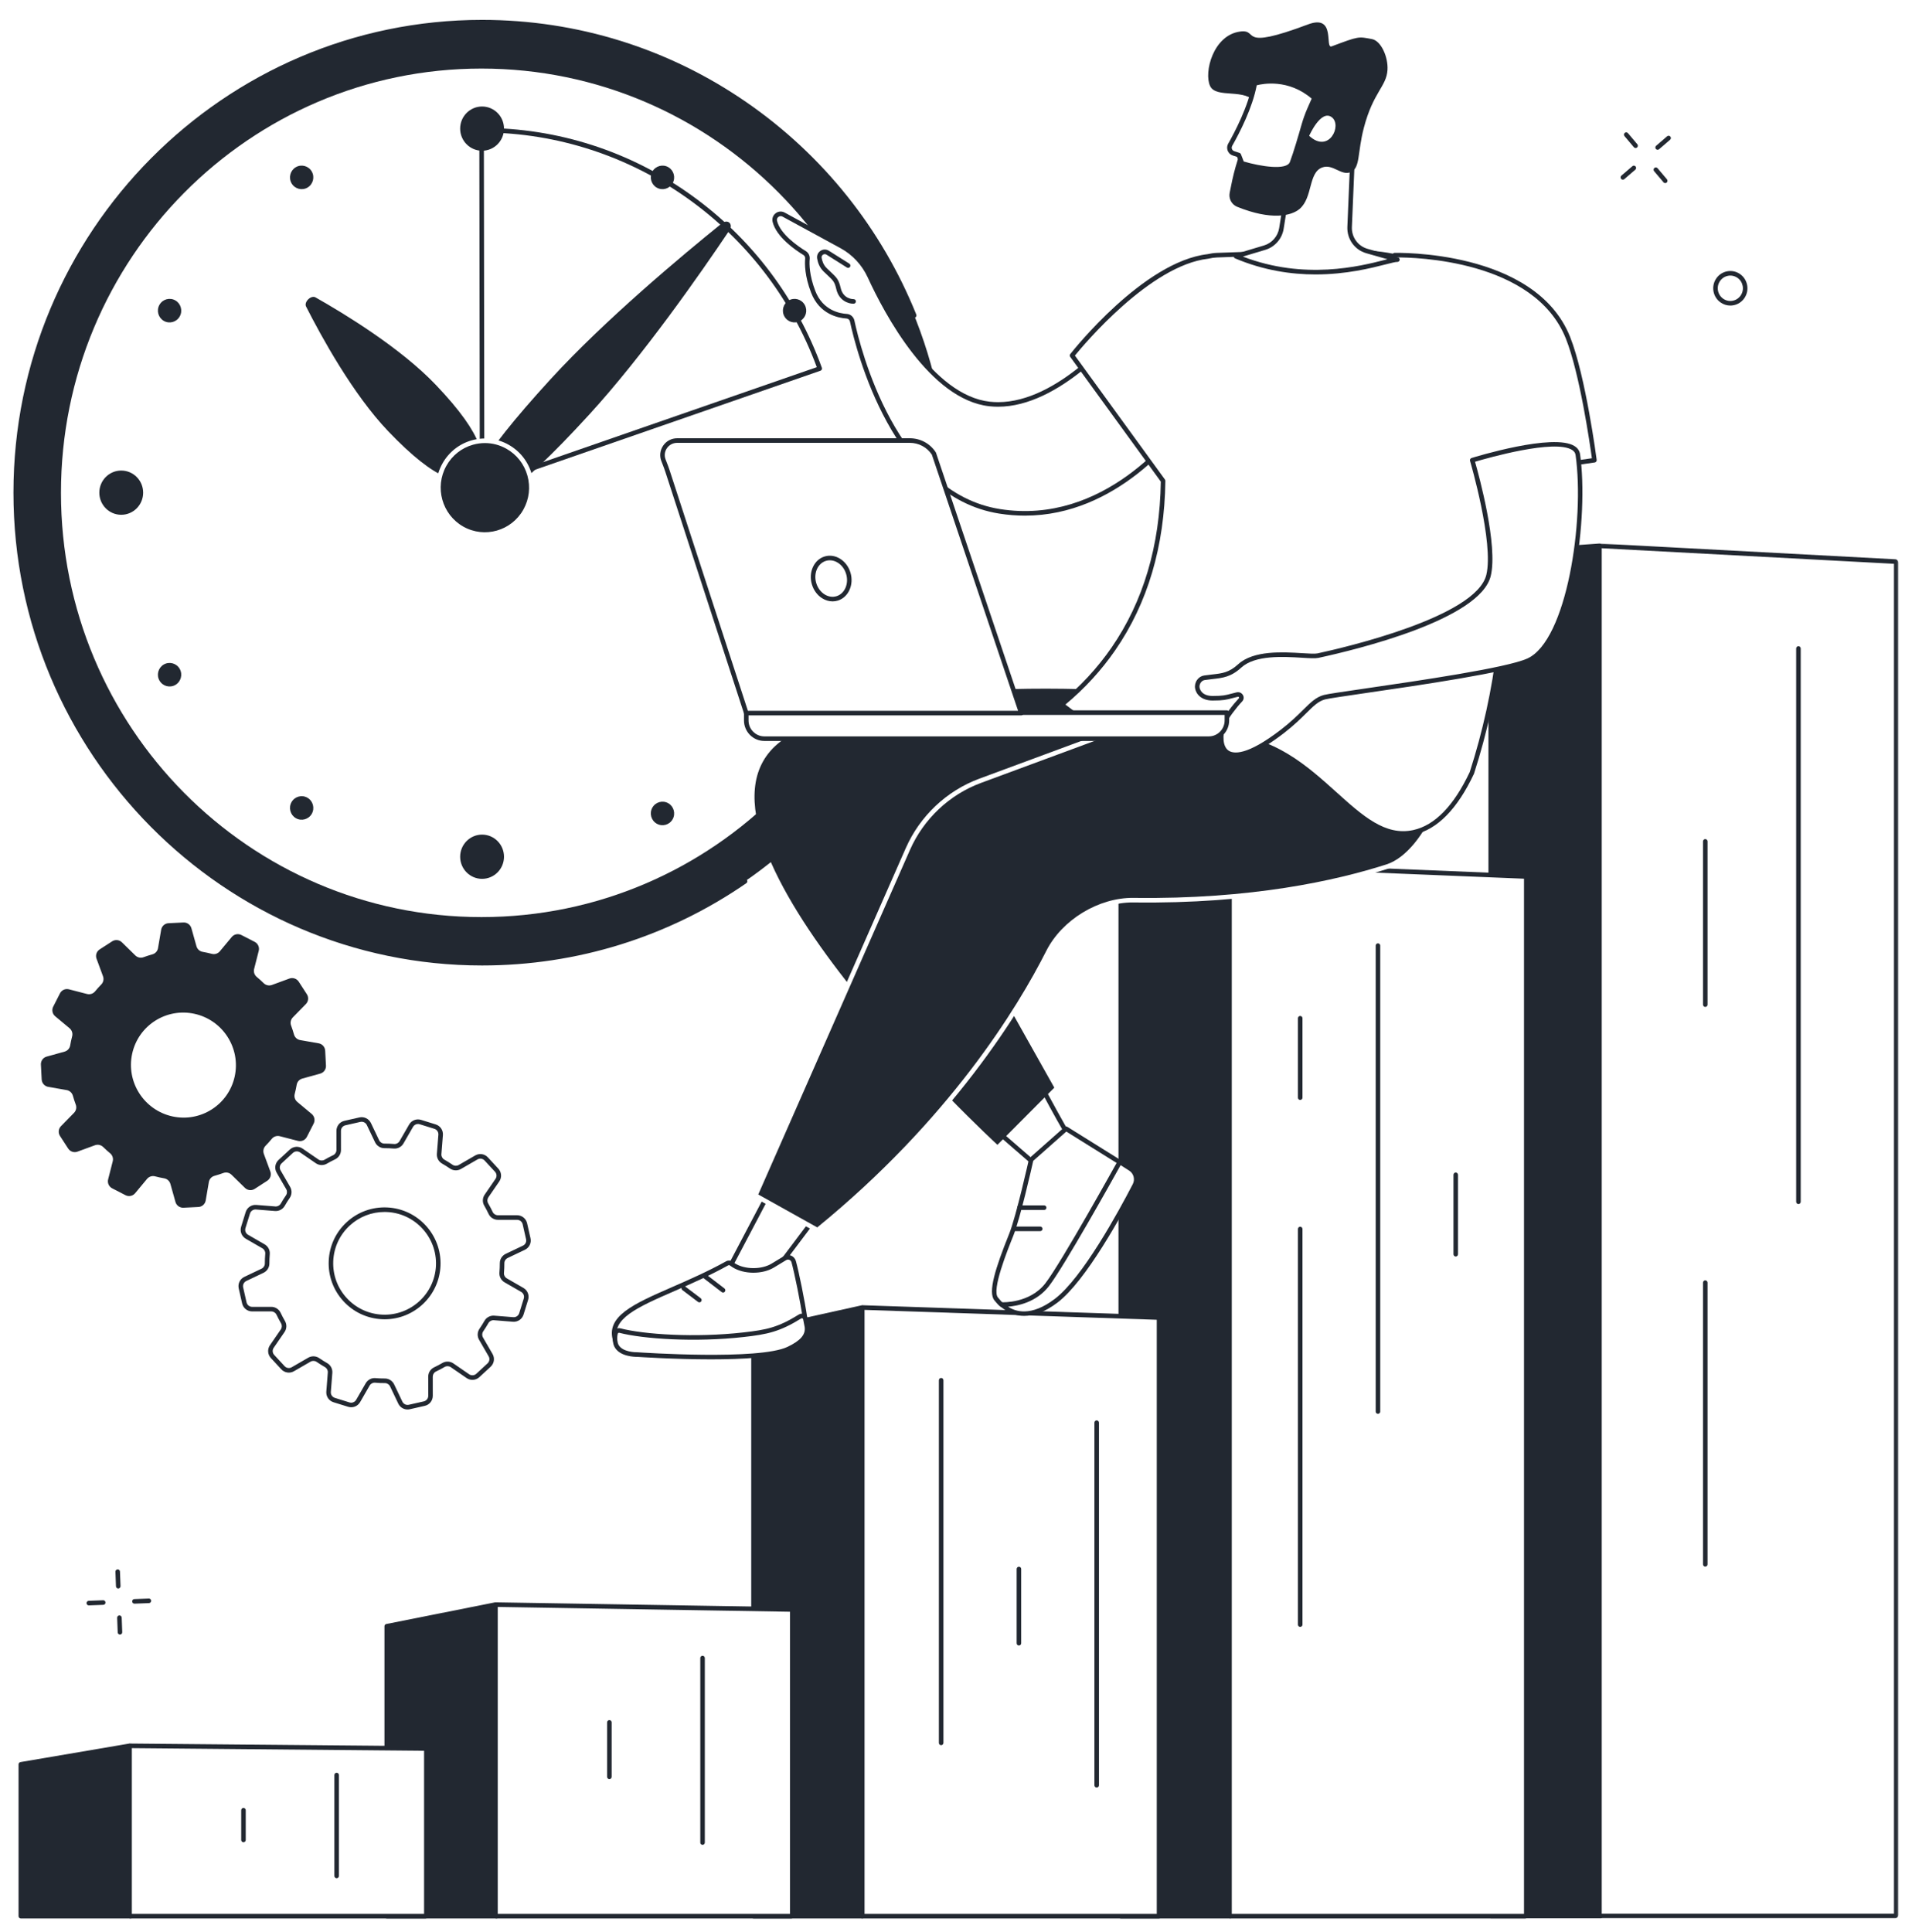 <svg width="570" height="576" viewBox="0 0 570 576" fill="none" xmlns="http://www.w3.org/2000/svg">
<g filter="url(#filter0_d_18_313)">
<path d="M282.741 142.866C282.741 220.327 220.498 283.123 143.716 283.123C66.933 283.123 4.687 220.327 4.687 142.866C4.687 65.401 66.933 2.608 143.716 2.608C220.498 2.608 282.741 65.401 282.741 142.866Z" fill="#222831"/>
<path d="M143.716 283.808C66.68 283.808 4.011 220.579 4.011 142.868C4.011 65.152 66.68 1.926 143.716 1.926C172.045 1.926 199.323 10.434 222.6 26.526C245.333 42.249 262.818 64.119 273.165 89.777C273.307 90.125 273.144 90.525 272.796 90.665C272.449 90.807 272.055 90.64 271.914 90.289C250.595 37.442 200.276 3.295 143.716 3.295C67.427 3.295 5.366 65.905 5.366 142.868C5.366 219.826 67.427 282.441 143.716 282.441C171.727 282.441 198.704 274.043 221.734 258.15C222.04 257.937 222.464 258.013 222.676 258.325C222.887 258.638 222.809 259.062 222.499 259.276C199.244 275.325 172.001 283.808 143.716 283.808Z" fill="#222831"/>
<path d="M268.897 142.912C268.897 212.759 212.771 269.384 143.536 269.384C74.299 269.384 18.175 212.759 18.175 142.912C18.175 73.065 74.299 16.441 143.536 16.441C212.771 16.441 268.897 73.065 268.897 142.912Z" fill="white"/>
<path d="M243.291 211.288C243.161 211.288 243.028 211.247 242.911 211.167C242.602 210.959 242.523 210.532 242.732 210.22C246.335 204.837 249.525 199.129 252.213 193.245C252.371 192.902 252.775 192.755 253.112 192.913C253.451 193.07 253.598 193.475 253.443 193.82C250.725 199.767 247.5 205.544 243.853 210.984C243.723 211.181 243.511 211.288 243.291 211.288Z" fill="#222831"/>
<path d="M244.375 105.867C229.398 64.415 189.983 34.815 143.716 34.815C143.667 34.815 143.618 34.815 143.569 34.815L143.716 140.795L244.375 105.867Z" fill="white"/>
<path d="M144.248 35.497L144.392 139.836L243.5 105.451C228.128 63.747 188.376 35.722 144.248 35.497ZM143.716 141.474C143.577 141.474 143.439 141.433 143.325 141.345C143.145 141.219 143.039 141.014 143.039 140.789L142.893 34.815C142.893 34.634 142.963 34.462 143.091 34.333C143.219 34.204 143.39 34.133 143.569 34.133L143.716 34.13C166.27 34.13 187.866 41.083 206.173 54.236C224.085 67.11 237.514 84.879 245.01 105.634C245.072 105.804 245.062 105.993 244.986 106.16C244.907 106.325 244.768 106.453 244.592 106.514L143.935 141.436C143.862 141.463 143.792 141.474 143.716 141.474Z" fill="#222831"/>
<path d="M150.251 34.339C150.251 37.982 147.324 40.932 143.716 40.932C140.107 40.932 137.18 37.982 137.18 34.339C137.18 30.698 140.107 27.748 143.716 27.748C147.324 27.748 150.251 30.698 150.251 34.339Z" fill="#222831"/>
<path d="M150.251 251.393C150.251 255.033 147.324 257.983 143.716 257.983C140.107 257.983 137.18 255.033 137.18 251.393C137.18 247.749 140.107 244.799 143.716 244.799C147.324 244.799 150.251 247.749 150.251 251.393Z" fill="#222831"/>
<path d="M36.141 136.272C39.752 136.272 42.676 139.225 42.676 142.866C42.676 146.506 39.752 149.456 36.141 149.456C32.533 149.456 29.609 146.506 29.609 142.866C29.609 139.225 32.533 136.272 36.141 136.272Z" fill="#222831"/>
<path d="M251.29 136.272C254.896 136.272 257.825 139.225 257.825 142.866C257.825 146.506 254.896 149.456 251.29 149.456C247.679 149.456 244.757 146.506 244.757 142.866C244.757 139.225 247.679 136.272 251.29 136.272Z" fill="#222831"/>
<path d="M251.287 136.957C248.056 136.957 245.431 139.611 245.431 142.868C245.431 146.128 248.056 148.777 251.287 148.777C254.515 148.777 257.146 146.128 257.146 142.868C257.146 139.611 254.515 136.957 251.287 136.957ZM251.287 150.141C247.31 150.141 244.073 146.881 244.073 142.868C244.073 138.858 247.31 135.593 251.287 135.593C255.262 135.593 258.496 138.858 258.496 142.868C258.496 146.881 255.262 150.141 251.287 150.141Z" fill="#222831"/>
<path d="M92.941 47.125C93.899 48.801 93.332 50.949 91.667 51.919C90.003 52.888 87.877 52.31 86.916 50.634C85.957 48.955 86.528 46.81 88.189 45.84C89.854 44.871 91.98 45.449 92.941 47.125Z" fill="#222831"/>
<path d="M48.815 194.091C50.48 193.122 52.605 193.697 53.567 195.373C54.525 197.055 53.955 199.2 52.293 200.167C50.629 201.137 48.503 200.561 47.542 198.885C46.581 197.206 47.151 195.058 48.815 194.091Z" fill="#222831"/>
<path d="M235.138 85.564C236.8 84.597 238.928 85.173 239.887 86.852C240.85 88.528 240.28 90.676 238.616 91.643C236.954 92.612 234.826 92.037 233.865 90.358C232.903 88.679 233.474 86.534 235.138 85.564Z" fill="#222831"/>
<path d="M52.293 85.564C53.955 86.534 54.525 88.679 53.567 90.358C52.605 92.037 50.48 92.612 48.815 91.643C47.151 90.676 46.581 88.528 47.542 86.852C48.503 85.173 50.629 84.597 52.293 85.564Z" fill="#222831"/>
<path d="M238.616 194.091C240.28 195.058 240.85 197.206 239.887 198.885C238.928 200.561 236.8 201.137 235.138 200.167C233.474 199.2 232.903 197.055 233.865 195.373C234.826 193.697 236.952 193.122 238.616 194.091Z" fill="white"/>
<path d="M86.916 235.097C87.877 233.421 90.003 232.845 91.667 233.815C93.332 234.782 93.899 236.93 92.941 238.609C91.98 240.282 89.851 240.858 88.189 239.891C86.528 238.924 85.955 236.776 86.916 235.097Z" fill="#222831"/>
<path d="M194.49 47.125C195.451 45.449 197.577 44.871 199.242 45.84C200.903 46.81 201.474 48.955 200.512 50.634C199.554 52.31 197.425 52.888 195.764 51.919C194.102 50.949 193.532 48.801 194.49 47.125Z" fill="#222831"/>
<path d="M194.49 236.738C195.449 235.059 197.577 234.484 199.239 235.453C200.903 236.42 201.474 238.568 200.512 240.244C199.551 241.923 197.425 242.498 195.764 241.526C194.099 240.559 193.529 238.412 194.49 236.738Z" fill="#222831"/>
<path d="M175.623 119.621C153.053 144.268 144.218 148.736 141.06 145.797C137.908 142.852 141.628 133.615 164.198 108.973C180.334 91.361 203.344 72.142 215.158 62.613C216.958 61.161 218.709 62.793 217.414 64.722C208.932 77.352 191.756 102.008 175.623 119.621Z" fill="#222831"/>
<path d="M129.896 110.699C144.563 126.074 145.459 133.44 141.535 137.25C137.609 141.063 130.349 139.874 115.682 124.499C105.197 113.512 95.773 96.299 91.246 87.378C90.557 86.013 92.734 83.902 94.057 84.652C102.72 89.55 119.41 99.712 129.896 110.699Z" fill="#222831"/>
<path d="M151.329 129.186C158 132.961 160.375 141.482 156.631 148.212C152.89 154.943 144.446 157.337 137.772 153.562C131.101 149.788 128.726 141.269 132.47 134.536C136.214 127.805 144.655 125.409 151.329 129.186Z" fill="#222831"/>
<path d="M144.568 128.079C143.371 128.079 142.165 128.244 140.981 128.581C137.593 129.542 134.78 131.777 133.059 134.875C129.505 141.263 131.766 149.385 138.103 152.97C144.44 156.556 152.485 154.272 156.039 147.878C157.761 144.783 158.184 141.197 157.231 137.779C156.278 134.36 154.065 131.523 150.995 129.786C148.999 128.655 146.797 128.079 144.568 128.079ZM144.527 156.041C142.07 156.041 139.643 155.406 137.441 154.159C130.452 150.207 127.957 141.255 131.878 134.204C133.776 130.788 136.879 128.329 140.615 127.266C144.351 126.206 148.271 126.68 151.657 128.592C155.043 130.509 157.484 133.64 158.537 137.406C159.585 141.178 159.118 145.134 157.22 148.547C155.323 151.962 152.219 154.428 148.483 155.485C147.177 155.858 145.847 156.041 144.527 156.041Z" fill="white"/>
<path d="M477.155 567.17H444.406V161.018L476.829 158.709L477.155 567.17Z" fill="#222831"/>
<path d="M445.087 566.485H476.482L476.153 159.438L445.087 161.651V566.485ZM477.158 567.852H444.406C444.034 567.852 443.73 567.545 443.73 567.167V161.018C443.73 160.657 444.004 160.361 444.357 160.333L476.783 158.027C476.971 158.016 477.155 158.076 477.291 158.208C477.429 158.337 477.508 158.517 477.508 158.706L477.837 567.167C477.837 567.348 477.761 567.523 477.638 567.652C477.511 567.781 477.337 567.852 477.158 567.852Z" fill="#222831"/>
<path d="M564.972 567.17H477.158C476.973 567.17 476.827 566.962 476.827 566.707V159.186C476.827 158.926 476.981 158.717 477.169 158.726L564.985 163.404C565.159 163.41 565.303 163.615 565.303 163.862V566.707C565.303 566.962 565.156 567.17 564.972 567.17Z" fill="white"/>
<mask id="mask0_18_313" style="mask-type:luminance" maskUnits="userSpaceOnUse" x="475" y="157" width="91" height="411">
<path d="M475.947 157.778H565.957V568H475.947V157.778Z" fill="white"/>
</mask>
<g mask="url(#mask0_18_313)">
<path d="M477.505 566.485H564.624V164.067L477.505 159.43V566.485ZM564.972 567.852H477.155C476.593 567.852 476.153 567.348 476.153 566.707V159.188C476.153 158.846 476.281 158.526 476.506 158.312C476.699 158.126 476.943 158.024 477.204 158.043L565.021 162.722C565.566 162.752 565.976 163.24 565.976 163.864V566.707C565.976 567.348 565.537 567.852 564.972 567.852Z" fill="#222831"/>
</g>
<path d="M536.146 354.929C535.774 354.929 535.47 354.625 535.47 354.247V189.314C535.47 188.936 535.774 188.629 536.146 188.629C536.521 188.629 536.825 188.936 536.825 189.314V354.247C536.825 354.625 536.521 354.929 536.146 354.929Z" fill="#222831"/>
<path d="M508.368 296.159C507.996 296.159 507.694 295.852 507.694 295.477V246.818C507.694 246.44 507.996 246.133 508.368 246.133C508.745 246.133 509.047 246.44 509.047 246.818V295.477C509.047 295.852 508.745 296.159 508.368 296.159Z" fill="#222831"/>
<path d="M508.368 463.004C507.996 463.004 507.694 462.697 507.694 462.322V378.354C507.694 377.979 507.996 377.675 508.368 377.675C508.745 377.675 509.047 377.979 509.047 378.354V462.322C509.047 462.697 508.745 463.004 508.368 463.004Z" fill="#222831"/>
<path d="M366.716 567.214H334.116V263.998L366.54 253.666L366.716 567.214Z" fill="#222831"/>
<path d="M334.795 566.532H366.04L365.861 254.6L334.795 264.5V566.532ZM366.716 567.899H334.116C333.744 567.899 333.44 567.592 333.44 567.214V263.998C333.44 263.703 333.633 263.44 333.915 263.349L366.336 253.017C366.543 252.948 366.765 252.99 366.939 253.116C367.113 253.244 367.216 253.45 367.216 253.666L367.395 567.214C367.395 567.397 367.325 567.573 367.197 567.699C367.069 567.827 366.898 567.899 366.716 567.899Z" fill="#222831"/>
<path d="M454.685 567.214H366.868C366.689 567.214 366.54 567.058 366.54 566.863V254.033C366.54 253.83 366.697 253.669 366.882 253.68L454.699 257.271C454.872 257.279 455.014 257.435 455.014 257.624V566.863C455.014 567.058 454.87 567.214 454.685 567.214Z" fill="white"/>
<path d="M367.216 566.532H454.332V257.942L367.216 254.378V566.532ZM454.682 567.899H366.866C366.312 567.899 365.858 567.433 365.858 566.863V254.033C365.858 253.751 365.978 253.477 366.179 253.28C366.377 253.088 366.64 252.99 366.906 252.998L454.723 256.589C455.266 256.614 455.69 257.065 455.69 257.627V566.863C455.69 567.433 455.236 567.899 454.682 567.899Z" fill="#222831"/>
<path d="M410.796 417.465C410.421 417.465 410.12 417.158 410.12 416.783V277.892C410.12 277.516 410.421 277.21 410.796 277.21C411.17 277.21 411.472 277.516 411.472 277.892V416.783C411.472 417.158 411.17 417.465 410.796 417.465Z" fill="#222831"/>
<path d="M387.612 323.896C387.237 323.896 386.936 323.59 386.936 323.212V299.537C386.936 299.161 387.237 298.855 387.612 298.855C387.986 298.855 388.29 299.161 388.29 299.537V323.212C388.29 323.59 387.986 323.896 387.612 323.896Z" fill="#222831"/>
<path d="M387.612 480.976C387.237 480.976 386.936 480.669 386.936 480.291V362.371C386.936 361.993 387.237 361.686 387.612 361.686C387.986 361.686 388.29 361.993 388.29 362.371V480.291C388.29 480.669 387.986 480.976 387.612 480.976Z" fill="#222831"/>
<path d="M433.98 370.57C433.605 370.57 433.304 370.263 433.304 369.885V346.21C433.304 345.835 433.605 345.528 433.98 345.528C434.352 345.528 434.656 345.835 434.656 346.21V369.885C434.656 370.263 434.352 370.57 433.98 370.57Z" fill="#222831"/>
<path d="M257.054 567.214H224.633V392.943L257.054 385.772V567.214Z" fill="#222831"/>
<path d="M225.309 566.532H256.375V386.621L225.309 393.491V566.532ZM257.054 567.899H224.633C224.259 567.899 223.954 567.592 223.954 567.214V392.943C223.954 392.623 224.174 392.346 224.487 392.278L256.91 385.107C257.114 385.063 257.317 385.112 257.48 385.241C257.641 385.367 257.733 385.567 257.733 385.772V567.214C257.733 567.592 257.429 567.899 257.054 567.899Z" fill="#222831"/>
<path d="M345.528 567.214H257.054V386.153C257.054 385.945 257.225 385.775 257.431 385.786L345.528 388.761V567.214Z" fill="white"/>
<path d="M257.733 566.532H344.849V389.424L257.733 386.479V566.532ZM345.528 567.899H257.054C256.679 567.899 256.375 567.592 256.375 567.214V386.153C256.375 385.868 256.495 385.594 256.696 385.394C256.899 385.2 257.173 385.098 257.456 385.101L345.549 388.079C345.913 388.092 346.207 388.394 346.207 388.761V567.214C346.207 567.592 345.902 567.899 345.528 567.899Z" fill="#222831"/>
<path d="M280.572 516.235C280.2 516.235 279.896 515.928 279.896 515.55V407.453C279.896 407.075 280.2 406.771 280.572 406.771C280.947 406.771 281.251 407.075 281.251 407.453V515.55C281.251 515.928 280.947 516.235 280.572 516.235Z" fill="#222831"/>
<path d="M326.94 528.876C326.566 528.876 326.267 528.572 326.267 528.194V420.097C326.267 419.719 326.566 419.412 326.94 419.412C327.315 419.412 327.619 419.719 327.619 420.097V528.194C327.619 528.572 327.315 528.876 326.94 528.876Z" fill="#222831"/>
<path d="M303.759 486.523C303.382 486.523 303.08 486.219 303.08 485.843V463.716C303.08 463.341 303.382 463.034 303.759 463.034C304.134 463.034 304.432 463.341 304.432 463.716V485.843C304.432 486.219 304.134 486.523 303.759 486.523Z" fill="#222831"/>
<path d="M148.019 567.214H115.289V480.781L147.712 474.333L148.019 567.214Z" fill="#222831"/>
<path d="M115.965 566.532H147.34L147.036 475.163L115.965 481.346V566.532ZM148.019 567.899H115.289C114.914 567.899 114.613 567.592 114.613 567.214V480.781C114.613 480.458 114.841 480.176 115.156 480.116L147.579 473.662C147.777 473.626 147.984 473.676 148.138 473.805C148.296 473.936 148.388 474.128 148.388 474.33L148.698 567.214C148.698 567.395 148.627 567.567 148.5 567.699C148.372 567.827 148.198 567.899 148.019 567.899Z" fill="#222831"/>
<path d="M235.874 567.214H148.019C147.851 567.214 147.712 567.077 147.712 566.907V474.648C147.712 474.476 147.853 474.336 148.024 474.339L235.879 475.785C236.047 475.788 236.183 475.927 236.183 476.097V566.907C236.183 567.077 236.045 567.214 235.874 567.214Z" fill="white"/>
<path d="M148.388 566.532H235.507V476.461L148.388 475.026V566.532ZM235.876 567.899H148.019C147.476 567.899 147.033 567.452 147.033 566.904V474.648C147.033 474.38 147.139 474.13 147.327 473.941C147.519 473.752 147.78 473.654 148.035 473.657L235.893 475.1C236.425 475.111 236.859 475.555 236.859 476.097V566.904C236.859 567.452 236.419 567.899 235.876 567.899Z" fill="#222831"/>
<path d="M209.445 545.947C209.07 545.947 208.769 545.64 208.769 545.262V490.264C208.769 489.889 209.07 489.585 209.445 489.585C209.82 489.585 210.121 489.889 210.121 490.264V545.262C210.121 545.64 209.82 545.947 209.445 545.947Z" fill="#222831"/>
<path d="M181.664 526.351C181.292 526.351 180.988 526.046 180.988 525.668V509.439C180.988 509.066 181.292 508.759 181.664 508.759C182.039 508.759 182.34 509.066 182.34 509.439V525.668C182.34 526.046 182.039 526.351 181.664 526.351Z" fill="#222831"/>
<path d="M38.938 567.214H6.207V521.949L38.628 516.432L38.938 567.214Z" fill="#222831"/>
<path d="M6.883 566.532H38.256L37.958 517.24L6.883 522.529V566.532ZM38.938 567.899H6.207C5.833 567.899 5.529 567.592 5.529 567.214V521.949C5.529 521.62 5.768 521.335 6.093 521.28L38.517 515.758C38.712 515.725 38.911 515.78 39.063 515.909C39.215 516.037 39.304 516.229 39.304 516.426L39.614 567.214C39.617 567.395 39.546 567.567 39.418 567.699C39.291 567.827 39.117 567.899 38.938 567.899Z" fill="#222831"/>
<path d="M126.792 567.214H38.938C38.767 567.214 38.628 567.137 38.628 567.044V516.605C38.628 516.509 38.769 516.432 38.943 516.437L126.798 517.224C126.966 517.226 127.102 517.3 127.102 517.393V567.044C127.102 567.137 126.963 567.214 126.792 567.214Z" fill="white"/>
<path d="M39.304 566.532H126.423V517.906L39.304 517.119V566.532ZM126.792 567.899H38.938C38.376 567.899 37.952 567.532 37.952 567.044V516.604C37.952 516.393 38.036 516.191 38.191 516.037C38.376 515.851 38.617 515.742 38.949 515.753L126.803 516.541C127.36 516.547 127.778 516.911 127.778 517.393V567.044C127.778 567.532 127.354 567.899 126.792 567.899Z" fill="#222831"/>
<path d="M100.364 555.896C99.989 555.896 99.685 555.589 99.685 555.213V525.143C99.685 524.765 99.989 524.458 100.364 524.458C100.736 524.458 101.04 524.765 101.04 525.143V555.213C101.04 555.589 100.736 555.896 100.364 555.896Z" fill="#222831"/>
<path d="M72.583 545.182C72.208 545.182 71.907 544.876 71.907 544.498V535.625C71.907 535.247 72.208 534.946 72.583 534.946C72.958 534.946 73.259 535.247 73.259 535.625V544.498C73.259 544.876 72.958 545.182 72.583 545.182Z" fill="#222831"/>
<path d="M321.211 338.51C319.333 337.157 305.084 309.779 305.084 309.779L289.092 326.132L315.325 348.883L321.211 338.51Z" fill="white"/>
<path d="M290.083 326.091L315.146 347.826L320.381 338.603C317.671 335.226 307.864 316.575 304.916 310.924L290.083 326.091ZM315.325 349.563C315.168 349.563 315.01 349.508 314.883 349.401L288.652 326.649C288.508 326.526 288.424 326.348 288.416 326.162C288.405 325.973 288.481 325.786 288.609 325.652L304.603 309.299C304.755 309.146 304.967 309.075 305.184 309.105C305.396 309.135 305.583 309.269 305.684 309.464C311.139 319.944 320.286 336.949 321.608 337.954C321.879 338.162 321.972 338.551 321.801 338.847L315.914 349.22C315.814 349.396 315.64 349.519 315.442 349.555C315.401 349.56 315.366 349.563 315.325 349.563Z" fill="#222831"/>
<path d="M246.593 354.271L228.149 378.784L216.284 376.13L232.257 345.802L246.593 354.271Z" fill="white"/>
<path d="M217.3 375.656L227.872 378.023L245.594 354.471L232.523 346.752L217.3 375.656ZM228.149 379.466C228.1 379.466 228.052 379.464 228.005 379.45L216.138 376.798C215.931 376.752 215.758 376.609 215.668 376.418C215.578 376.223 215.587 375.999 215.687 375.812L231.657 345.484C231.744 345.317 231.893 345.196 232.073 345.147C232.249 345.095 232.439 345.12 232.599 345.216L246.938 353.682C247.103 353.781 247.223 353.945 247.261 354.137C247.296 354.329 247.25 354.526 247.133 354.685L228.687 379.198C228.559 379.371 228.356 379.466 228.149 379.466Z" fill="#222831"/>
<path d="M359.386 203.788C359.386 203.788 261.29 192.541 231.785 217.777C198.484 246.259 297.351 337.275 297.351 337.275L314.307 320.231L279.179 257.682L370.097 231.629L359.386 203.788Z" fill="#222831"/>
<path d="M413.516 254.34C399.229 258.914 373.664 264.828 337.934 264.335C327.785 264.196 317.125 270.655 312.512 279.779C301.929 300.715 281.023 332.366 243.709 362.708L225.182 352.365L270.665 249.075C274.813 239.647 282.581 232.317 292.182 228.764L382.325 195.417C382.325 195.417 410.274 187.536 423.977 212.71C426.426 217.205 430.969 209.168 432.055 212.795C435.761 225.233 425.786 250.406 413.516 254.34Z" fill="#222831"/>
<path d="M226.05 352.072L243.639 361.889C283.029 329.75 303.314 296.474 311.91 279.472C316.612 270.162 327.543 263.533 337.942 263.653C373.015 264.146 398.282 258.501 413.307 253.688C425.221 249.878 434.93 224.811 431.401 212.992C431.311 212.68 431.202 212.543 431.134 212.518C430.841 212.406 429.905 213.003 429.283 213.403C428.058 214.183 426.679 215.074 425.294 214.72C424.526 214.518 423.88 213.953 423.38 213.038C410.106 188.646 382.776 195.998 382.505 196.074L292.415 229.402C283.037 232.876 275.335 240.145 271.281 249.355L226.05 352.072ZM243.707 363.39C243.595 363.39 243.481 363.363 243.381 363.305L224.85 352.962C224.544 352.792 224.416 352.411 224.56 352.088L270.04 248.799C274.246 239.255 282.226 231.72 291.948 228.126L382.086 194.776C382.426 194.68 410.766 187.027 424.572 212.378C424.887 212.959 425.232 213.293 425.628 213.397C426.445 213.605 427.567 212.888 428.558 212.249C429.649 211.551 430.681 210.888 431.607 211.239C432.12 211.43 432.487 211.888 432.696 212.6C436.456 225.192 426.456 250.913 413.717 254.989C398.594 259.835 373.167 265.502 337.923 265.02C337.82 265.017 337.716 265.017 337.613 265.017C327.815 265.017 317.552 271.315 313.112 280.094C304.443 297.244 283.955 330.854 244.13 363.24C244.011 363.338 243.859 363.39 243.707 363.39Z" fill="white"/>
<path d="M236.618 372.109C237.465 375.166 239.246 383.778 239.995 388.961C240.459 392.212 238.423 395.291 235.306 396.14C226.496 398.548 205.427 398.441 187.887 399.224C186.687 399.276 184.474 398.685 183.489 395.751C180.152 385.791 198.585 382.704 216.806 372.583C217.164 372.383 217.598 372.402 217.935 372.64C218.141 372.791 218.41 372.975 218.725 373.18C221.896 375.215 227.164 375.218 230.384 373.262L234.017 371.057C235.016 370.452 236.303 370.972 236.618 372.109Z" fill="white"/>
<path d="M217.327 373.131C217.262 373.131 217.194 373.144 217.134 373.18C211.579 376.264 205.986 378.71 201.053 380.866C189.994 385.695 182.004 389.188 184.13 395.532C185.129 398.509 187.412 398.561 187.857 398.539C192.356 398.34 197.143 398.197 201.772 398.057C215.597 397.644 228.652 397.249 235.132 395.483C237.937 394.716 239.74 391.954 239.322 389.062C238.608 384.085 236.824 375.396 235.966 372.293C235.874 371.956 235.638 371.693 235.32 371.561C235.008 371.438 234.657 371.465 234.367 371.643L230.729 373.846C227.267 375.949 221.717 375.906 218.361 373.755C218.036 373.544 217.759 373.353 217.541 373.199C217.476 373.15 217.403 373.131 217.327 373.131ZM187.735 399.909C186.049 399.909 183.826 398.89 182.848 395.967C180.323 388.432 188.791 384.734 200.515 379.612C205.421 377.47 210.985 375.037 216.483 371.986C217.074 371.654 217.783 371.695 218.326 372.084C218.53 372.23 218.788 372.41 219.089 372.602C222.005 374.476 227.017 374.509 230.034 372.679L233.669 370.474C234.326 370.074 235.111 370.005 235.822 370.293C236.533 370.581 237.063 371.175 237.272 371.923C238.149 375.097 239.919 383.707 240.663 388.862C241.176 392.442 238.95 395.852 235.485 396.797C228.853 398.611 215.717 399.002 201.813 399.422C197.189 399.561 192.405 399.706 187.917 399.904C187.857 399.906 187.795 399.909 187.735 399.909Z" fill="#222831"/>
<path d="M240.525 391.308C240.544 391.398 240.555 391.461 240.557 391.489C241.024 394.743 237.964 396.74 235.04 398.126C226.355 402.237 191.289 399.879 189.937 399.786C189.907 399.786 189.888 399.786 189.861 399.786C189.427 399.791 184.974 399.791 183.693 397C183.53 396.652 183.435 396.165 183.375 395.707C183.274 394.962 183.326 394.203 183.489 393.467C183.622 392.867 184.208 392.494 184.792 392.645C191.3 394.324 206.502 395.592 221.685 393.877C228.413 393.119 232.059 392.448 238.507 388.437C239.14 388.046 239.96 388.426 240.107 389.169C240.226 389.788 240.373 390.541 240.525 391.308Z" fill="white"/>
<path d="M189.88 399.101C189.915 399.101 189.945 399.101 189.986 399.107C191.46 399.208 226.243 401.536 234.752 397.507C238.63 395.669 240.212 393.845 239.887 391.587L239.859 391.442C239.859 391.44 239.859 391.44 239.859 391.44L239.441 389.303C239.406 389.103 239.262 389.024 239.202 388.999C239.135 388.969 239.004 388.93 238.863 389.021C232.45 393.006 228.728 393.768 221.761 394.557C207.17 396.203 191.737 395.14 184.626 393.308C184.499 393.272 184.396 393.313 184.333 393.351C184.241 393.409 184.176 393.505 184.149 393.617C183.997 394.307 183.961 394.984 184.045 395.617C184.124 396.23 184.23 396.548 184.306 396.712C185.422 399.142 189.671 399.109 189.85 399.101C189.861 399.101 189.872 399.101 189.88 399.101ZM211.929 401.218C201.074 401.218 190.687 400.523 189.891 400.471C189.34 400.482 184.534 400.457 183.076 397.288C182.911 396.926 182.786 396.425 182.701 395.798C182.598 395.003 182.639 394.168 182.829 393.319C182.935 392.839 183.217 392.439 183.627 392.187C184.029 391.938 184.502 391.867 184.96 391.982C191.957 393.79 207.178 394.828 221.609 393.198C228.516 392.42 231.948 391.716 238.152 387.857C238.632 387.561 239.227 387.517 239.745 387.747C240.275 387.977 240.658 388.459 240.769 389.037L241.19 391.177C241.212 391.286 241.222 391.363 241.225 391.396C241.779 395.214 238.124 397.416 235.325 398.745C231.217 400.69 221.394 401.218 211.929 401.218Z" fill="#222831"/>
<path d="M215.557 381.313C215.416 381.313 215.269 381.266 215.147 381.17L209.828 377.086C209.532 376.856 209.472 376.429 209.7 376.13C209.926 375.829 210.349 375.771 210.651 375.999L215.969 380.086C216.265 380.313 216.325 380.743 216.097 381.044C215.964 381.22 215.76 381.313 215.557 381.313Z" fill="#222831"/>
<path d="M208.489 384.235C208.348 384.235 208.204 384.189 208.082 384.096L203.428 380.573C203.132 380.349 203.07 379.921 203.295 379.617C203.521 379.319 203.944 379.256 204.243 379.483L208.897 383.006C209.198 383.23 209.255 383.66 209.032 383.962C208.899 384.14 208.693 384.235 208.489 384.235Z" fill="#222831"/>
<path d="M307.411 341.682L317.812 332.473L333.943 342.537C336.343 344.057 337.372 347.399 336.18 350.012C334.632 353.414 332.115 358.18 328.548 362.601C321.82 370.945 318.426 384.43 308.6 385.339C298.777 386.249 299.075 385.643 296.99 383.219C294.905 380.792 298.777 370.786 301.457 364.119C303.645 358.668 307.411 341.682 307.411 341.682Z" fill="white"/>
<path d="M308.024 342.046C307.557 344.134 304.158 359.205 302.081 364.374C300.305 368.797 295.587 380.543 297.501 382.77C297.653 382.943 297.786 383.107 297.919 383.266C299.442 385.093 299.762 385.474 308.537 384.66C314.912 384.068 318.491 377.787 322.281 371.139C324.041 368.047 325.865 364.845 328.024 362.168C331.594 357.742 334.097 352.959 335.563 349.727C336.609 347.434 335.718 344.465 333.584 343.115L317.883 333.319L308.024 342.046ZM302.325 386.419C298.942 386.419 298.193 385.717 296.882 384.142C296.757 383.992 296.621 383.836 296.477 383.663C294.438 381.291 296.74 374.029 300.827 363.861C302.972 358.525 306.71 341.701 306.748 341.534C306.781 341.392 306.854 341.266 306.963 341.17L317.364 331.961C317.587 331.761 317.913 331.736 318.168 331.895L334.298 341.956C336.994 343.662 338.113 347.401 336.796 350.297C335.295 353.603 332.732 358.495 329.072 363.031C326.984 365.62 325.192 368.773 323.451 371.819C319.658 378.478 315.735 385.364 308.665 386.021C305.847 386.282 303.827 386.419 302.325 386.419Z" fill="#222831"/>
<path d="M311.277 356.687H303.911C303.536 356.687 303.235 356.386 303.235 356.008C303.235 355.63 303.536 355.326 303.911 355.326H311.277C311.652 355.326 311.956 355.63 311.956 356.008C311.956 356.386 311.652 356.687 311.277 356.687Z" fill="#222831"/>
<path d="M310.107 363.001H302.738C302.366 363.001 302.062 362.694 302.062 362.319C302.062 361.941 302.366 361.634 302.738 361.634H310.107C310.481 361.634 310.786 361.941 310.786 362.319C310.786 362.694 310.481 363.001 310.107 363.001Z" fill="#222831"/>
<path d="M298.777 384.885C298.777 384.885 307.259 385.339 312.173 378.971C317.085 372.608 333.831 342.364 333.831 342.364L337.021 344.41C338.637 345.446 339.196 347.574 338.306 349.294C334.285 357.06 323.275 377.36 314.853 383.748C304.359 391.705 298.777 384.885 298.777 384.885Z" fill="white"/>
<path d="M300.533 385.523C302.611 386.936 307.275 388.64 314.446 383.203C322.689 376.949 333.459 357.183 337.706 348.979C338.428 347.579 337.969 345.826 336.66 344.985L334.076 343.328C331.58 347.818 317.258 373.492 312.708 379.393C308.983 384.222 303.384 385.295 300.533 385.523ZM305.323 388.265C300.748 388.265 298.294 385.364 298.253 385.317C298.084 385.112 298.049 384.819 298.171 384.575C298.294 384.334 298.549 384.194 298.812 384.203C298.896 384.205 307.009 384.553 311.641 378.554C316.463 372.301 333.071 342.331 333.239 342.033C333.332 341.868 333.486 341.748 333.666 341.701C333.848 341.657 334.038 341.687 334.192 341.789L337.385 343.832C339.283 345.051 339.951 347.588 338.906 349.609C334.619 357.901 323.726 377.872 315.257 384.296C311.285 387.306 307.954 388.265 305.323 388.265Z" fill="#222831"/>
<path d="M233.593 59.964L250.937 69.411C254.61 71.411 257.529 74.566 259.283 78.39C264.542 89.846 277.784 114.518 294.995 116.421C313.702 118.492 332.24 97.126 337.942 89.887C338.775 88.832 340.41 89.027 340.977 90.248L354.213 118.815C354.485 119.402 354.428 120.092 354.05 120.621C350.344 125.918 329.411 153.411 297.979 148.426C266.652 143.46 255.87 100.183 254.046 91.695C253.877 90.906 253.218 90.311 252.419 90.265C249.96 90.12 244.749 89.043 242.422 82.976C240.59 78.193 240.557 74.78 240.709 73.134C240.774 72.446 240.446 71.789 239.862 71.427C237.546 70.011 232.021 66.245 230.984 61.974C230.615 60.457 232.227 59.224 233.593 59.964Z" fill="white"/>
<path d="M232.732 60.424C232.491 60.424 232.249 60.506 232.04 60.673C231.684 60.95 231.535 61.374 231.641 61.807C232.616 65.826 237.962 69.466 240.215 70.847C241.027 71.342 241.475 72.244 241.385 73.194C241.241 74.755 241.266 78.062 243.055 82.729C245.284 88.547 250.378 89.462 252.46 89.58C253.549 89.648 254.472 90.454 254.708 91.547C256.538 100.074 267.236 142.86 298.084 147.75C329.036 152.658 349.679 125.685 353.499 120.226C353.73 119.9 353.768 119.467 353.6 119.103L340.361 90.536C340.195 90.172 339.872 89.939 339.479 89.889C339.09 89.848 338.718 89.999 338.477 90.311C333.345 96.82 315.784 117.24 297.536 117.243C296.664 117.243 295.796 117.199 294.924 117.101C277.227 115.142 263.673 89.575 258.67 78.675C256.981 74.996 254.119 71.92 250.617 70.011L233.273 60.566C233.096 60.473 232.912 60.424 232.732 60.424ZM305.554 149.711C303.069 149.711 300.509 149.519 297.873 149.1C266.155 144.071 255.249 100.515 253.386 91.837C253.277 91.341 252.867 90.974 252.381 90.947C250.033 90.81 244.307 89.777 241.795 83.222C239.903 78.294 239.884 74.745 240.039 73.068C240.079 72.644 239.878 72.235 239.512 72.016C237.114 70.545 231.424 66.647 230.327 62.133C230.093 61.172 230.433 60.199 231.212 59.591C232.002 58.972 233.039 58.887 233.913 59.364L251.26 68.809C255.018 70.858 258.089 74.158 259.897 78.1C264.803 88.788 278.061 113.86 295.073 115.745C295.896 115.835 296.73 115.879 297.555 115.879C315.184 115.879 332.384 95.842 337.412 89.462C337.95 88.78 338.778 88.432 339.633 88.534C340.494 88.635 341.224 89.169 341.591 89.958L354.827 118.525C355.199 119.333 355.117 120.286 354.607 121.018C351.026 126.124 332.995 149.708 305.554 149.711Z" fill="#222831"/>
<path d="M254.382 86.537C252.905 86.537 250.109 85.644 249.311 82.176C248.814 80.031 248.412 79.656 246.72 78.064C246.386 77.752 246.009 77.399 245.575 76.977C244.223 75.673 243.815 74.221 243.612 73.104C243.441 72.205 243.81 71.323 244.567 70.803C245.341 70.271 246.31 70.249 247.098 70.748L253.207 74.594C253.522 74.796 253.619 75.218 253.421 75.539C253.223 75.857 252.805 75.955 252.49 75.758L246.381 71.907C245.993 71.66 245.583 71.753 245.33 71.931C245.018 72.145 244.874 72.49 244.942 72.857C245.119 73.827 245.447 74.958 246.514 75.994C246.94 76.404 247.312 76.755 247.646 77.067C249.436 78.749 250.038 79.316 250.627 81.864C251.401 85.211 254.336 85.17 254.461 85.17C254.849 85.173 255.145 85.455 255.159 85.83C255.173 86.208 254.879 86.52 254.51 86.537C254.469 86.537 254.426 86.537 254.382 86.537Z" fill="#222831"/>
<path d="M475.325 133.188C475.325 133.188 472.097 108.33 467.422 96.644C457.053 70.704 415.734 72.068 415.734 72.068L415.772 72.413C406.737 70.622 398.705 70.756 362.777 72.068C361.889 72.101 360.99 72.233 360.081 72.452C341.113 74.632 319.593 101.975 319.593 101.975L346.736 139.348C346.538 155.386 342.997 173.388 331.906 189.446C328.271 194.719 323.324 200.496 316.539 206.034C320.351 209.146 326.281 213.197 334.238 215.583C347.455 219.541 354.102 215.263 364.751 215.583C392.922 216.432 403.253 248.086 421.45 244.112C426.307 243.049 432.75 239.225 438.788 226.403C442.209 215.767 445.256 203.276 446.947 189.166C449.247 170.052 448.519 152.535 446.374 137.3L475.325 133.188Z" fill="white"/>
<path d="M363.602 214.882C363.99 214.882 364.379 214.885 364.772 214.896C379.76 215.35 389.691 224.296 398.456 232.191C406.243 239.203 412.979 245.262 421.309 243.443C427.743 242.035 433.41 236.217 438.158 226.145C442.046 214.055 444.778 201.589 446.279 189.084C448.326 172.044 448.134 154.655 445.706 137.39C445.682 137.212 445.728 137.028 445.839 136.883C445.945 136.741 446.103 136.645 446.287 136.617L474.57 132.605C474.014 128.564 470.959 107.305 466.797 96.899C457.403 73.402 421.523 72.707 416.37 72.742C416.329 72.805 416.286 72.863 416.234 72.915C416.074 73.063 415.854 73.12 415.645 73.082C406.777 71.323 398.928 71.43 362.801 72.748C361.992 72.778 361.131 72.904 360.241 73.115C360.211 73.117 360.189 73.126 360.159 73.128C342.927 75.106 323.207 98.611 320.449 101.997L347.284 138.943C347.371 139.064 347.415 139.206 347.415 139.354C347.173 158.832 342.148 175.815 332.468 189.835C328.347 195.806 323.354 201.254 317.617 206.029C322.824 210.151 328.477 213.14 334.434 214.926C342.745 217.416 348.311 216.61 354.205 215.753C357.154 215.323 360.189 214.882 363.602 214.882ZM418.268 245.144C410.804 245.144 404.597 239.554 397.552 233.21C388.964 225.469 379.225 216.701 364.732 216.268C360.949 216.153 357.618 216.632 354.398 217.103C348.618 217.942 342.642 218.81 334.048 216.238C327.671 214.326 321.638 211.074 316.113 206.566C315.952 206.434 315.86 206.24 315.86 206.037C315.86 205.829 315.952 205.634 316.113 205.506C322.023 200.682 327.152 195.146 331.358 189.057C340.842 175.317 345.783 158.668 346.057 139.568L319.05 102.378C318.868 102.128 318.874 101.789 319.067 101.548C319.952 100.422 340.947 73.991 359.967 71.772C360.93 71.548 361.867 71.416 362.755 71.383C398.105 70.091 406.487 69.962 415.232 71.611C415.357 71.471 415.531 71.392 415.715 71.383C416.131 71.373 457.626 70.307 468.054 96.384C472.705 108.023 475.971 132.848 475.998 133.098C476.047 133.467 475.792 133.81 475.426 133.862L447.145 137.878C449.494 155.033 449.659 172.315 447.626 189.246C446.111 201.854 443.355 214.424 439.434 226.611C439.424 226.641 439.413 226.666 439.402 226.691C434.46 237.19 428.468 243.274 421.594 244.78C420.456 245.027 419.351 245.144 418.268 245.144Z" fill="#222831"/>
<path d="M438.891 133.185C438.891 133.185 446.141 157.734 443.754 167.538C440.398 181.338 395.952 190.782 392.893 191.448C389.835 192.111 375.616 189.005 369.597 194.505C365.991 197.8 363.453 197.387 359.049 198.044C357.653 198.255 356.698 199.709 356.947 201.117C357.162 202.353 358.354 204.15 361.522 204.15C365.383 204.15 365.799 203.785 368.84 203.051C369.795 202.816 370.479 203.939 369.814 204.637C368.259 206.267 365.326 210.009 364.8 211.658C362.356 219.248 365.416 227.036 382.304 214.027C389.287 208.647 391.076 204.829 394.866 203.829C398.657 202.827 446.887 196.91 455.649 192.905C468.244 187.142 472.998 150.059 470.373 131.534C469.273 123.757 438.891 133.185 438.891 133.185Z" fill="white"/>
<path d="M369.087 202.336C369.684 202.336 370.232 202.649 370.539 203.183C370.903 203.824 370.811 204.577 370.3 205.111C368.669 206.82 365.907 210.414 365.443 211.869C364.281 215.471 364.582 218.558 366.203 219.714C367.677 220.768 371.674 221.357 381.894 213.482C384.842 211.209 386.865 209.209 388.494 207.601C390.731 205.385 392.349 203.785 394.695 203.164C395.827 202.868 400.573 202.177 407.144 201.219C422.881 198.929 449.228 195.091 455.369 192.283C467.05 186.942 472.482 151.228 469.705 131.627C469.621 131.01 469.287 130.526 468.687 130.139C463.506 126.828 443.57 132.509 439.73 133.645C440.89 137.699 446.624 158.613 444.414 167.702C441.251 180.713 404.404 189.651 393.188 192.083L393.042 192.116C392.1 192.316 390.454 192.218 388.179 192.078C382.61 191.736 374.202 191.221 370.05 195.006C366.982 197.814 364.561 198.082 361.495 198.425C360.768 198.507 359.997 198.592 359.152 198.721C358.685 198.786 358.272 199.055 357.974 199.471C357.653 199.92 357.52 200.476 357.615 200.994C357.689 201.41 358.215 203.465 361.522 203.465C364.52 203.465 365.329 203.254 367.096 202.786C367.553 202.665 368.063 202.536 368.679 202.383C368.821 202.35 368.954 202.336 369.087 202.336ZM368.354 221.675C367.053 221.675 366.108 221.322 365.421 220.829C363.271 219.297 362.788 215.698 364.156 211.441C364.748 209.606 367.835 205.727 369.326 204.163C369.412 204.07 369.429 203.972 369.364 203.862C369.336 203.813 369.236 203.657 368.994 203.714C368.389 203.859 367.887 203.991 367.441 204.106C365.611 204.588 364.696 204.832 361.522 204.832C358.12 204.832 356.573 202.892 356.282 201.235C356.128 200.35 356.342 199.416 356.874 198.674C357.387 197.956 358.129 197.491 358.951 197.367C359.815 197.241 360.607 197.151 361.346 197.066C364.39 196.726 366.396 196.505 369.144 193.995C373.716 189.824 382.472 190.355 388.263 190.714C390.27 190.837 392.002 190.944 392.754 190.777L392.903 190.747C400.747 189.046 440.048 179.932 443.097 167.376C445.413 157.863 438.316 133.624 438.243 133.38C438.139 133.021 438.338 132.643 438.693 132.533C439.69 132.221 463.178 124.998 469.409 128.989C470.354 129.591 470.905 130.413 471.049 131.432C473.623 149.634 469.127 187.49 455.929 193.524C449.611 196.414 423.144 200.271 407.337 202.569C401.057 203.487 396.096 204.21 395.04 204.489C393.045 205.015 391.608 206.431 389.444 208.576C387.788 210.212 385.73 212.247 382.719 214.567C375.63 220.026 371.164 221.675 368.354 221.675Z" fill="#222831"/>
<path d="M382.01 64.1L383.686 53.59C383.045 38.458 405.583 35.125 403.557 34.949L402.349 63.656C402.211 66.957 404.339 69.929 407.492 70.83C411.059 71.846 415.308 73.054 416.598 73.4C413.543 73.249 392.42 82.521 368.462 72.391L377.039 69.814C379.648 69.028 381.581 66.809 382.01 64.1Z" fill="white"/>
<path d="M370.517 72.487C388.942 79.574 405.542 75.336 412.761 73.495C413.066 73.416 413.348 73.347 413.611 73.276C411.746 72.753 409.359 72.071 407.31 71.485C403.837 70.496 401.521 67.264 401.673 63.623L402.83 36.026C402.775 36.042 402.721 36.062 402.664 36.078C390.186 39.842 384.03 45.725 384.362 53.565C384.364 53.612 384.362 53.655 384.354 53.702L382.678 64.21C382.209 67.157 380.072 69.617 377.235 70.469L370.517 72.487ZM392.184 77.812C385.002 77.812 376.776 76.645 368.201 73.022C367.933 72.909 367.773 72.644 367.786 72.356C367.802 72.068 367.992 71.819 368.272 71.737L376.852 69.159C379.187 68.455 380.954 66.425 381.342 63.99L383.004 53.554C382.678 45.046 389.167 38.73 402.27 34.771C402.539 34.689 402.811 34.607 403.012 34.544C403.039 34.506 403.071 34.47 403.104 34.44C403.245 34.317 403.43 34.256 403.609 34.27C404.25 34.325 404.342 34.782 404.353 34.919C404.38 35.158 404.342 35.322 404.209 35.456L403.022 63.681C402.9 66.689 404.812 69.354 407.679 70.173C411.1 71.148 415.455 72.386 416.769 72.737C417.106 72.827 417.32 73.156 417.266 73.504C417.214 73.846 416.894 74.09 416.563 74.082C416.071 74.049 414.762 74.394 413.095 74.816C408.835 75.903 401.372 77.812 392.184 77.812Z" fill="#222831"/>
<path d="M369.708 5.404C375.578 4.629 368.622 11.294 389.938 3.279C398.431 0.085 394.796 10.636 397 9.817C405.146 6.774 404.863 6.87 409.006 7.653C411.746 8.171 413.866 13.05 413.638 16.827C413.334 21.815 409.395 23.384 406.593 34.078C404.627 41.587 405.569 45.994 402.74 47.276C399.878 48.569 397.416 44.745 394.182 45.92C390.001 47.443 391.402 54.847 387.47 58.249C384.992 60.391 378.959 61.742 368.831 57.652C367.189 56.989 366.241 55.233 366.586 53.475C367.023 51.226 367.591 48.382 368.356 45.717C372.008 33.007 376.165 29.893 374.346 26.798C371.557 22.067 362.562 25.554 360.743 21.629C358.848 17.555 361.677 6.462 369.708 5.404Z" fill="#222831"/>
<path d="M391.855 25.214L390.4 28.515C389.716 30.071 389.14 31.671 388.679 33.309C387.804 36.377 386.265 41.641 385.179 44.528C383.585 48.76 370.278 44.701 370.278 44.701L369.312 42.227L367.762 41.721C367.463 41.619 367.181 41.458 366.966 41.222C366.442 40.628 366.377 39.798 366.738 39.151C368.742 35.637 372.874 27.765 374.058 20.884C374.058 20.884 383.474 17.679 391.855 25.214Z" fill="white"/>
<path d="M370.784 44.142C375.725 45.599 383.569 46.876 384.544 44.285C385.635 41.4 387.191 36.051 388.022 33.12C388.497 31.462 389.089 29.819 389.781 28.238L391.033 25.398C384.079 19.44 376.417 20.966 374.65 21.423C373.387 28.154 369.54 35.604 367.33 39.494C367.099 39.899 367.156 40.411 367.474 40.765C367.585 40.894 367.759 40.998 367.971 41.072L369.518 41.581C369.714 41.641 369.866 41.789 369.945 41.978L370.784 44.142ZM380.305 47.131C376.094 47.131 370.96 45.624 370.08 45.356C369.882 45.295 369.722 45.145 369.646 44.95L368.799 42.778L367.553 42.367C367.115 42.225 366.741 41.986 366.464 41.677C365.758 40.885 365.63 39.735 366.157 38.814C367.935 35.681 372.206 27.647 373.393 20.769C373.436 20.519 373.607 20.319 373.841 20.237C374.24 20.103 383.729 16.994 392.306 24.705C392.52 24.899 392.588 25.217 392.472 25.491L391.019 28.792C390.351 30.317 389.781 31.901 389.328 33.495C388.489 36.445 386.917 41.839 385.809 44.769C385.135 46.555 382.896 47.131 380.305 47.131Z" fill="#222831"/>
<path d="M390.286 36.489C390.286 36.489 393.764 28.545 397 30.925C400.229 33.311 396.18 41.956 390.286 36.489Z" fill="white"/>
<path d="M227.859 216.197H360.371C363.347 216.197 365.761 213.764 365.761 210.759V208.434H222.472V210.759C222.472 213.764 224.883 216.197 227.859 216.197Z" fill="white"/>
<path d="M223.148 209.119V210.759C223.148 213.383 225.26 215.515 227.859 215.515H360.371C362.969 215.515 365.082 213.383 365.082 210.759V209.119H223.148ZM360.371 216.881H227.859C224.516 216.881 221.793 214.134 221.793 210.759V208.434C221.793 208.058 222.097 207.754 222.472 207.754H365.761C366.135 207.754 366.434 208.058 366.434 208.434V210.759C366.434 214.134 363.716 216.881 360.371 216.881Z" fill="#222831"/>
<path d="M222.467 208.579H304.457L278.405 131.219C276.847 128.8 274.135 127.332 271.213 127.332H201.905C198.761 127.332 196.736 130.408 197.762 133.125C198.169 134.21 198.612 135.275 198.968 136.374L222.467 208.579Z" fill="white"/>
<path d="M222.958 207.894H303.512L277.797 131.52C276.347 129.32 273.896 128.011 271.213 128.011H201.905C200.637 128.011 199.508 128.6 198.807 129.624C198.145 130.594 197.993 131.81 198.395 132.881C198.511 133.185 198.628 133.492 198.745 133.791C199.044 134.56 199.35 135.352 199.611 136.157L222.958 207.894ZM304.457 209.258H222.469C222.176 209.258 221.915 209.069 221.826 208.784L198.327 136.587C198.074 135.815 197.776 135.04 197.485 134.289C197.366 133.982 197.246 133.676 197.129 133.369C196.567 131.876 196.779 130.189 197.694 128.852C198.65 127.447 200.187 126.644 201.905 126.644H271.213C274.382 126.644 277.284 128.216 278.978 130.843C279.006 130.893 279.03 130.945 279.049 130.997L305.103 208.357C305.171 208.565 305.141 208.793 305.011 208.973C304.886 209.154 304.679 209.258 304.457 209.258Z" fill="#222831"/>
<path d="M252.897 166.908C253.872 170.181 252.379 173.525 249.56 174.383C246.742 175.243 243.666 173.287 242.689 170.017C241.711 166.746 243.207 163.399 246.023 162.538C248.841 161.681 251.92 163.637 252.897 166.908Z" fill="white"/>
<path d="M247.383 163.023C246.989 163.023 246.601 163.078 246.221 163.196C243.758 163.944 242.466 166.916 243.337 169.819C243.758 171.244 244.635 172.433 245.795 173.172C246.924 173.887 248.195 174.087 249.365 173.731C251.822 172.983 253.114 170.011 252.248 167.108C251.822 165.683 250.951 164.492 249.786 163.755C249.028 163.27 248.197 163.023 247.383 163.023ZM248.195 175.27C247.128 175.27 246.058 174.953 245.072 174.325C243.636 173.413 242.558 171.953 242.04 170.214C240.956 166.587 242.659 162.854 245.827 161.887C247.383 161.413 249.045 161.667 250.513 162.602C251.944 163.511 253.025 164.971 253.543 166.713C254.624 170.34 252.927 174.073 249.759 175.04C249.248 175.196 248.724 175.27 248.195 175.27Z" fill="#222831"/>
<path d="M58.006 298.222C66.447 300.087 71.804 308.445 69.971 316.884C68.138 325.326 59.809 330.654 51.365 328.789C42.923 326.92 37.567 318.569 39.399 310.129C41.232 301.684 49.562 296.357 58.006 298.222ZM16.454 298.945L20.738 302.52C21.428 303.098 21.74 304.021 21.515 304.889C21.279 305.807 21.081 306.727 20.92 307.656C20.771 308.538 20.114 309.247 19.253 309.488L13.899 310.976C12.846 311.266 12.137 312.252 12.194 313.348L12.428 317.802C12.487 318.895 13.294 319.804 14.372 319.993L19.867 320.954C20.758 321.111 21.48 321.763 21.724 322.631C21.977 323.532 22.264 324.42 22.587 325.293C22.902 326.143 22.696 327.09 22.066 327.734L18.175 331.711C17.41 332.495 17.293 333.703 17.888 334.626L20.318 338.373C20.912 339.296 22.066 339.682 23.093 339.304L28.308 337.395C29.152 337.086 30.103 337.288 30.749 337.918C31.414 338.568 32.112 339.195 32.834 339.797C33.532 340.373 33.831 341.307 33.608 342.181L32.234 347.574C31.965 348.634 32.468 349.743 33.442 350.242L37.415 352.285C38.389 352.787 39.578 352.546 40.279 351.705L43.836 347.432C44.409 346.744 45.329 346.435 46.201 346.662C47.118 346.903 48.041 347.106 48.965 347.264C49.85 347.421 50.561 348.081 50.803 348.944L52.309 354.307C52.605 355.362 53.594 356.074 54.685 356.022L59.138 355.805C60.232 355.748 61.139 354.945 61.324 353.866L62.263 348.374C62.415 347.486 63.053 346.763 63.919 346.522C64.823 346.273 65.719 345.985 66.602 345.662C67.443 345.353 68.388 345.569 69.029 346.199L73.02 350.105C73.805 350.875 75.013 350.998 75.931 350.404L79.669 347.988C80.587 347.396 80.97 346.246 80.59 345.216L78.659 339.986C78.35 339.14 78.545 338.192 79.175 337.549C79.824 336.886 80.446 336.19 81.046 335.467C81.622 334.774 82.547 334.478 83.422 334.703L88.819 336.097C89.881 336.373 90.986 335.875 91.483 334.9L93.508 330.936C94.005 329.961 93.758 328.769 92.916 328.065L88.632 324.491C87.942 323.916 87.63 322.992 87.855 322.121C88.094 321.204 88.29 320.281 88.45 319.358C88.599 318.476 89.256 317.763 90.117 317.525L95.471 316.038C96.525 315.745 97.233 314.761 97.176 313.665L96.943 309.212C96.886 308.119 96.077 307.204 94.999 307.015L89.504 306.053C88.621 305.9 87.893 305.259 87.652 304.393C87.397 303.484 87.106 302.588 86.778 301.703C86.465 300.862 86.68 299.915 87.304 299.276L91.195 295.296C91.958 294.516 92.08 293.305 91.483 292.387L89.055 288.635C88.458 287.717 87.304 287.331 86.278 287.706L81.062 289.618C80.218 289.925 79.268 289.725 78.621 289.095C77.956 288.44 77.258 287.813 76.536 287.213C75.838 286.635 75.54 285.707 75.762 284.833L77.136 279.439C77.408 278.376 76.906 277.267 75.928 276.766L71.959 274.728C70.981 274.227 69.792 274.468 69.091 275.309L65.537 279.582C64.962 280.269 64.041 280.576 63.173 280.346C62.252 280.108 61.329 279.905 60.403 279.743C59.521 279.59 58.809 278.93 58.568 278.07L57.061 272.706C56.765 271.652 55.777 270.937 54.685 270.992L50.233 271.208C49.138 271.26 48.231 272.065 48.047 273.145L47.107 278.639C46.955 279.527 46.306 280.25 45.44 280.488C44.542 280.74 43.657 281.025 42.78 281.346C41.935 281.655 40.988 281.444 40.341 280.814L36.35 276.905C35.566 276.138 34.357 276.015 33.44 276.607L29.701 279.023C28.783 279.615 28.401 280.768 28.781 281.798L30.708 287.024C31.023 287.868 30.822 288.818 30.195 289.462C29.546 290.128 28.924 290.821 28.324 291.544C27.749 292.239 26.823 292.533 25.949 292.308L20.551 290.911C19.49 290.64 18.384 291.136 17.888 292.108L15.865 296.077C15.368 297.052 15.612 298.244 16.454 298.945Z" fill="#222831"/>
<path d="M115.351 356.619C124.181 357.008 131.025 364.48 130.642 373.306C130.26 382.129 122.793 388.971 113.966 388.58C105.137 388.191 98.292 380.721 98.675 371.893C99.055 363.07 106.522 356.227 115.351 356.619ZM73.623 364.683L78.556 367.526C79.352 367.987 79.827 368.858 79.751 369.775C79.672 370.742 79.631 371.706 79.631 372.665C79.634 373.585 79.094 374.413 78.268 374.807L73.134 377.248C72.124 377.733 71.581 378.847 71.828 379.94L72.836 384.389C73.085 385.479 74.057 386.254 75.176 386.254H80.878C81.801 386.254 82.642 386.777 83.039 387.61C83.449 388.473 83.894 389.317 84.372 390.144C84.834 390.938 84.793 391.933 84.269 392.691L81.04 397.386C80.405 398.307 80.495 399.548 81.255 400.372L84.353 403.717C85.113 404.541 86.34 404.725 87.31 404.166L92.235 401.32C93.03 400.86 94.024 400.895 94.782 401.416C95.566 401.955 96.375 402.465 97.209 402.941C98.01 403.402 98.474 404.284 98.401 405.204L97.953 410.88C97.866 411.997 98.561 413.027 99.633 413.356L103.986 414.712C105.058 415.043 106.212 414.591 106.771 413.622L109.611 408.691C110.07 407.894 110.947 407.423 111.862 407.497C112.829 407.576 113.795 407.617 114.754 407.617C115.669 407.617 116.502 408.154 116.893 408.984L119.342 414.117C119.826 415.128 120.941 415.67 122.036 415.427L126.48 414.421C127.572 414.175 128.348 413.202 128.345 412.085L128.34 406.385C128.337 405.467 128.859 404.623 129.687 404.232C130.556 403.815 131.408 403.369 132.242 402.884C133.034 402.426 134.023 402.476 134.78 402.996L139.477 406.231C140.4 406.867 141.639 406.776 142.461 406.018L145.806 402.925C146.629 402.166 146.813 400.936 146.254 399.967L143.403 395.042C142.942 394.244 142.977 393.253 143.498 392.494C144.036 391.711 144.544 390.9 145.019 390.07C145.478 389.267 146.36 388.807 147.283 388.878L152.96 389.333C154.076 389.421 155.105 388.722 155.437 387.654L156.786 383.301C157.117 382.233 156.664 381.074 155.695 380.518L150.758 377.672C149.963 377.212 149.491 376.341 149.567 375.423C149.645 374.456 149.683 373.492 149.683 372.534C149.683 371.619 150.221 370.786 151.049 370.394L156.183 367.948C157.193 367.466 157.736 366.351 157.486 365.258L156.479 360.815C156.232 359.72 155.26 358.947 154.139 358.947H148.44C147.522 358.95 146.678 358.429 146.284 357.602C145.871 356.731 145.421 355.879 144.937 355.044C144.479 354.252 144.527 353.263 145.046 352.507L148.277 347.812C148.91 346.889 148.823 345.651 148.06 344.829L144.965 341.482C144.204 340.66 142.974 340.474 142.005 341.033L137.083 343.879C136.284 344.339 135.293 344.306 134.536 343.783C133.751 343.243 132.942 342.734 132.106 342.26C131.305 341.797 130.843 340.915 130.914 339.995L131.362 334.319C131.452 333.201 130.754 332.171 129.684 331.84L125.332 330.487C124.259 330.155 123.103 330.607 122.546 331.58L119.703 336.51C119.244 337.307 118.37 337.781 117.455 337.702C116.489 337.623 115.522 337.581 114.564 337.581C113.646 337.581 112.815 337.045 112.421 336.215L109.975 331.081C109.492 330.071 108.373 329.528 107.282 329.775L102.837 330.777C101.743 331.027 100.969 331.996 100.969 333.117L100.975 338.817C100.977 339.737 100.451 340.578 99.62 340.975C98.757 341.383 97.912 341.83 97.089 342.304C96.291 342.769 95.297 342.726 94.537 342.202L89.84 338.97C88.917 338.335 87.679 338.422 86.856 339.184L83.511 342.276C82.689 343.035 82.501 344.262 83.063 345.232L85.914 350.157C86.376 350.954 86.34 351.943 85.819 352.705C85.281 353.488 84.774 354.299 84.296 355.129C83.837 355.931 82.955 356.394 82.031 356.32L76.357 355.868C75.238 355.781 74.209 356.476 73.878 357.545L72.529 361.897C72.198 362.966 72.654 364.124 73.623 364.683Z" fill="white"/>
<path d="M114.629 357.287C110.79 357.287 107.146 358.698 104.301 361.306C101.284 364.069 99.528 367.839 99.348 371.923C99.172 376.01 100.597 379.921 103.361 382.937C106.128 385.956 109.905 387.72 113.994 387.898C122.437 388.27 129.6 381.71 129.966 373.276C130.33 364.839 123.762 357.676 115.321 357.301C115.09 357.293 114.86 357.287 114.629 357.287ZM114.68 389.281C114.433 389.281 114.184 389.276 113.936 389.262C109.486 389.067 105.379 387.15 102.368 383.866C99.356 380.579 97.806 376.316 97.999 371.865C98.192 367.411 100.106 363.302 103.391 360.295C106.674 357.29 110.928 355.745 115.381 355.937C124.566 356.342 131.718 364.146 131.318 373.333C130.93 382.271 123.54 389.276 114.68 389.281ZM114.756 406.932C115.918 406.932 116.996 407.623 117.504 408.688L119.953 413.822C120.301 414.553 121.093 414.939 121.886 414.758L126.331 413.753C127.121 413.578 127.669 412.89 127.669 412.085L127.661 406.387C127.661 405.201 128.343 404.114 129.396 403.613C130.249 403.21 131.09 402.763 131.902 402.295C132.912 401.709 134.191 401.766 135.16 402.432L139.857 405.667C140.525 406.127 141.41 406.061 142.002 405.514L145.35 402.421C145.939 401.873 146.072 401.008 145.668 400.312L142.82 395.389C142.225 394.365 142.274 393.075 142.942 392.105C143.466 391.346 143.965 390.547 144.435 389.728C145.019 388.706 146.156 388.106 147.335 388.199L153.015 388.651C153.818 388.72 154.551 388.221 154.79 387.454L156.142 383.099C156.379 382.329 156.058 381.515 155.358 381.11L150.425 378.264C149.398 377.672 148.795 376.536 148.89 375.366C148.969 374.421 149.007 373.468 149.007 372.534C149.005 371.364 149.691 370.282 150.758 369.775L155.893 367.329C156.62 366.984 157.006 366.195 156.827 365.412L155.819 360.966C155.64 360.177 154.951 359.629 154.141 359.629H148.44C147.259 359.629 146.175 358.95 145.673 357.895C145.269 357.043 144.826 356.202 144.354 355.389C143.764 354.378 143.819 353.091 144.492 352.118L147.72 347.423C148.176 346.76 148.111 345.887 147.566 345.295L144.47 341.95C143.919 341.351 143.045 341.219 142.344 341.627L137.419 344.473C136.404 345.059 135.12 345.01 134.153 344.347C133.39 343.824 132.589 343.32 131.772 342.852C130.748 342.265 130.148 341.123 130.241 339.943L130.689 334.264C130.751 333.462 130.257 332.733 129.486 332.495L125.131 331.142C124.357 330.901 123.534 331.224 123.13 331.922L120.287 336.856C119.698 337.88 118.568 338.485 117.401 338.384C116.456 338.305 115.506 338.266 114.575 338.266C114.569 338.266 114.569 338.263 114.561 338.266C113.399 338.266 112.318 337.576 111.811 336.51L109.364 331.377C109.017 330.649 108.221 330.262 107.428 330.44L102.984 331.446C102.196 331.624 101.645 332.308 101.648 333.117L101.653 338.817C101.656 339.997 100.969 341.09 99.908 341.594C99.066 341.992 98.232 342.433 97.426 342.898C96.411 343.487 95.126 343.432 94.157 342.764L89.457 339.534C88.789 339.072 87.907 339.135 87.312 339.685L83.967 342.778C83.376 343.326 83.245 344.191 83.647 344.887L86.498 349.815C87.09 350.834 87.041 352.124 86.376 353.096C85.852 353.852 85.352 354.655 84.882 355.474C84.296 356.493 83.156 357.09 81.98 357.002L76.303 356.55C75.491 356.482 74.763 356.98 74.524 357.75L73.175 362.1C72.936 362.867 73.259 363.689 73.96 364.091L78.893 366.935C79.919 367.526 80.522 368.663 80.424 369.833C80.348 370.78 80.307 371.731 80.31 372.665C80.31 373.835 79.623 374.917 78.556 375.423L73.422 377.867C72.694 378.215 72.311 379.004 72.491 379.79L73.498 384.233C73.677 385.022 74.367 385.572 75.176 385.572L80.878 385.569C82.056 385.569 83.145 386.254 83.65 387.317C84.046 388.15 84.486 388.988 84.956 389.796C85.548 390.818 85.496 392.108 84.825 393.08L81.594 397.775C81.141 398.438 81.203 399.312 81.749 399.904L84.847 403.254C85.395 403.845 86.272 403.98 86.973 403.571L91.895 400.725C92.916 400.139 94.198 400.189 95.162 400.854C95.925 401.377 96.726 401.879 97.543 402.347C98.566 402.933 99.169 404.075 99.074 405.259L98.629 410.937C98.564 411.737 99.061 412.466 99.832 412.704L104.184 414.06C104.96 414.301 105.783 413.975 106.185 413.276L109.028 408.346C109.619 407.319 110.752 406.713 111.916 406.817C112.859 406.897 113.812 406.932 114.743 406.932C114.746 406.932 114.748 406.938 114.756 406.932ZM121.495 416.169C120.333 416.169 119.253 415.506 118.731 414.416L116.285 409.277C116 408.683 115.4 408.302 114.756 408.302C114.754 408.302 114.754 408.302 114.754 408.302C113.768 408.318 112.788 408.261 111.805 408.176C111.162 408.127 110.529 408.458 110.198 409.033L107.358 413.964C106.636 415.216 105.167 415.791 103.787 415.364L99.433 414.011C98.05 413.58 97.165 412.271 97.279 410.828L97.725 405.149C97.779 404.492 97.445 403.862 96.875 403.536C96.025 403.048 95.192 402.525 94.401 401.983C93.858 401.607 93.142 401.583 92.569 401.914L87.646 404.76C86.397 405.481 84.839 405.245 83.859 404.185L80.761 400.835C79.775 399.769 79.661 398.192 80.484 396.997L83.715 392.302C84.084 391.763 84.114 391.048 83.788 390.486C83.299 389.645 82.843 388.774 82.428 387.906C82.148 387.317 81.537 386.934 80.88 386.934C80.878 386.934 80.878 386.934 80.878 386.934L75.176 386.936C73.731 386.936 72.499 385.95 72.178 384.539L71.171 380.091C70.848 378.678 71.538 377.256 72.846 376.634L77.981 374.191C78.573 373.906 78.955 373.309 78.955 372.668C78.955 371.695 78.993 370.704 79.078 369.718C79.129 369.079 78.792 368.449 78.219 368.118L73.286 365.275C72.032 364.552 71.454 363.078 71.882 361.695L73.232 357.342C73.661 355.959 74.959 355.068 76.409 355.186L82.086 355.641C82.751 355.693 83.384 355.359 83.709 354.789C84.195 353.937 84.719 353.104 85.263 352.316C85.632 351.781 85.656 351.066 85.328 350.499L82.477 345.577C81.752 344.32 81.988 342.756 83.052 341.772L86.397 338.68C87.459 337.699 89.031 337.584 90.22 338.406L94.92 341.635C95.463 342.013 96.183 342.041 96.75 341.715C97.589 341.227 98.455 340.773 99.329 340.356C99.918 340.077 100.301 339.471 100.299 338.817L100.293 333.117C100.293 331.667 101.276 330.432 102.688 330.112L107.132 329.106C108.542 328.789 109.962 329.479 110.583 330.783L113.032 335.921C113.315 336.516 113.915 336.899 114.561 336.899C114.564 336.899 114.564 336.899 114.564 336.899C114.566 336.899 114.569 336.899 114.575 336.899C115.544 336.899 116.532 336.94 117.512 337.023C118.156 337.075 118.788 336.74 119.117 336.168L121.96 331.235C122.682 329.983 124.151 329.408 125.53 329.835L129.885 331.188C131.267 331.618 132.152 332.928 132.038 334.371L131.59 340.049C131.538 340.704 131.872 341.34 132.44 341.666C133.29 342.15 134.123 342.674 134.916 343.216C135.459 343.591 136.176 343.616 136.746 343.284L141.671 340.438C142.92 339.718 144.478 339.954 145.459 341.014L148.554 344.364C149.539 345.429 149.653 347.01 148.833 348.201L145.603 352.896C145.233 353.436 145.198 354.145 145.521 354.699C146.013 355.545 146.474 356.419 146.895 357.306C147.172 357.89 147.777 358.265 148.44 358.265L154.139 358.262C154.139 358.262 154.139 358.262 154.141 358.262C155.583 358.262 156.819 359.248 157.139 360.659L158.146 365.108C158.469 366.521 157.777 367.943 156.471 368.567L151.337 371.011C150.742 371.293 150.359 371.89 150.362 372.531C150.362 373.503 150.321 374.498 150.24 375.481C150.188 376.122 150.522 376.749 151.095 377.081L156.031 379.924C157.286 380.65 157.864 382.121 157.432 383.507L156.083 387.857C155.656 389.24 154.348 390.127 152.909 390.012L147.229 389.558C146.564 389.506 145.934 389.84 145.608 390.41C145.119 391.259 144.598 392.091 144.055 392.883C143.686 393.417 143.659 394.132 143.987 394.699L146.838 399.622C147.566 400.879 147.329 402.443 146.265 403.426L142.917 406.519C141.858 407.502 140.286 407.614 139.094 406.795L134.397 403.563C133.854 403.188 133.138 403.155 132.576 403.478C131.734 403.969 130.857 404.429 129.974 404.851C129.391 405.125 129.016 405.727 129.016 406.385L129.021 412.085C129.024 413.534 128.041 414.769 126.627 415.084L122.182 416.09C121.951 416.144 121.723 416.169 121.495 416.169Z" fill="#222831"/>
<path d="M515.851 78.152C515.631 78.152 515.405 78.171 515.183 78.215C514.197 78.39 513.342 78.946 512.766 79.776C512.193 80.604 511.976 81.609 512.155 82.603C512.329 83.598 512.883 84.46 513.703 85.041C514.526 85.614 515.517 85.838 516.505 85.657C517.485 85.482 518.346 84.923 518.919 84.096C520.1 82.384 519.681 80.026 517.985 78.831C517.349 78.382 516.608 78.152 515.851 78.152ZM515.832 87.085C514.797 87.085 513.795 86.767 512.932 86.159C511.808 85.373 511.064 84.195 510.819 82.842C510.581 81.491 510.876 80.121 511.656 78.993C512.432 77.864 513.6 77.111 514.944 76.867C516.285 76.626 517.637 76.925 518.756 77.711C521.063 79.33 521.639 82.546 520.032 84.874C519.25 86.005 518.088 86.759 516.744 87.002C516.44 87.057 516.133 87.085 515.832 87.085Z" fill="#222831"/>
<path d="M494.16 40.65C493.967 40.65 493.78 40.568 493.647 40.411C493.405 40.124 493.44 39.691 493.725 39.45L497 36.629C497.285 36.382 497.714 36.418 497.958 36.703C498.197 36.99 498.167 37.423 497.879 37.664L494.602 40.485C494.475 40.598 494.314 40.65 494.16 40.65Z" fill="#222831"/>
<path d="M483.796 49.563C483.606 49.563 483.419 49.484 483.28 49.325C483.041 49.037 483.071 48.607 483.356 48.361L486.642 45.542C486.921 45.295 487.348 45.331 487.592 45.619C487.836 45.904 487.801 46.336 487.516 46.577L484.236 49.401C484.111 49.508 483.951 49.563 483.796 49.563Z" fill="#222831"/>
<path d="M487.597 40.127C487.407 40.127 487.215 40.044 487.081 39.885L484.288 36.577C484.043 36.292 484.076 35.859 484.364 35.615C484.646 35.368 485.075 35.404 485.314 35.689L488.113 38.998C488.352 39.288 488.32 39.716 488.034 39.962C487.912 40.072 487.752 40.127 487.597 40.127Z" fill="#222831"/>
<path d="M496.435 50.582C496.239 50.582 496.049 50.5 495.919 50.338L493.12 47.035C492.875 46.747 492.911 46.312 493.196 46.071C493.481 45.824 493.907 45.86 494.151 46.147L496.948 49.456C497.19 49.741 497.157 50.174 496.872 50.415C496.742 50.527 496.587 50.582 496.435 50.582Z" fill="#222831"/>
<path d="M35.253 469.534C34.889 469.534 34.591 469.247 34.575 468.877L34.412 464.532C34.398 464.154 34.691 463.839 35.063 463.826C35.435 463.809 35.753 464.102 35.767 464.48L35.929 468.825C35.943 469.203 35.65 469.518 35.278 469.534C35.27 469.534 35.261 469.534 35.253 469.534Z" fill="#222831"/>
<path d="M35.767 483.266C35.403 483.266 35.101 482.975 35.09 482.606L34.928 478.261C34.914 477.883 35.205 477.568 35.576 477.554C35.948 477.538 36.266 477.834 36.28 478.212L36.443 482.554C36.456 482.932 36.166 483.249 35.791 483.263C35.783 483.266 35.775 483.266 35.767 483.266Z" fill="#222831"/>
<path d="M26.47 474.569C26.109 474.569 25.808 474.278 25.794 473.911C25.778 473.533 26.071 473.218 26.446 473.202L30.752 473.038C31.129 473.018 31.439 473.32 31.452 473.698C31.466 474.07 31.175 474.388 30.803 474.404L26.494 474.569C26.486 474.569 26.478 474.569 26.47 474.569Z" fill="#222831"/>
<path d="M40.078 474.051C39.717 474.051 39.418 473.763 39.402 473.394C39.388 473.016 39.679 472.698 40.054 472.687L44.36 472.523C44.734 472.503 45.049 472.799 45.063 473.177C45.077 473.555 44.783 473.873 44.411 473.887L40.105 474.051C40.097 474.051 40.086 474.051 40.078 474.051Z" fill="#222831"/>
</g>
<defs>
<filter id="filter0_d_18_313" x="0" y="0" width="571" height="576" filterUnits="userSpaceOnUse" color-interpolation-filters="sRGB">
<feFlood flood-opacity="0" result="BackgroundImageFix"/>
<feColorMatrix in="SourceAlpha" type="matrix" values="0 0 0 0 0 0 0 0 0 0 0 0 0 0 0 0 0 0 127 0" result="hardAlpha"/>
<feOffset dy="4"/>
<feGaussianBlur stdDeviation="2"/>
<feComposite in2="hardAlpha" operator="out"/>
<feColorMatrix type="matrix" values="0 0 0 0 0 0 0 0 0 0 0 0 0 0 0 0 0 0 0.25 0"/>
<feBlend mode="normal" in2="BackgroundImageFix" result="effect1_dropShadow_18_313"/>
<feBlend mode="normal" in="SourceGraphic" in2="effect1_dropShadow_18_313" result="shape"/>
</filter>
</defs>
</svg>
